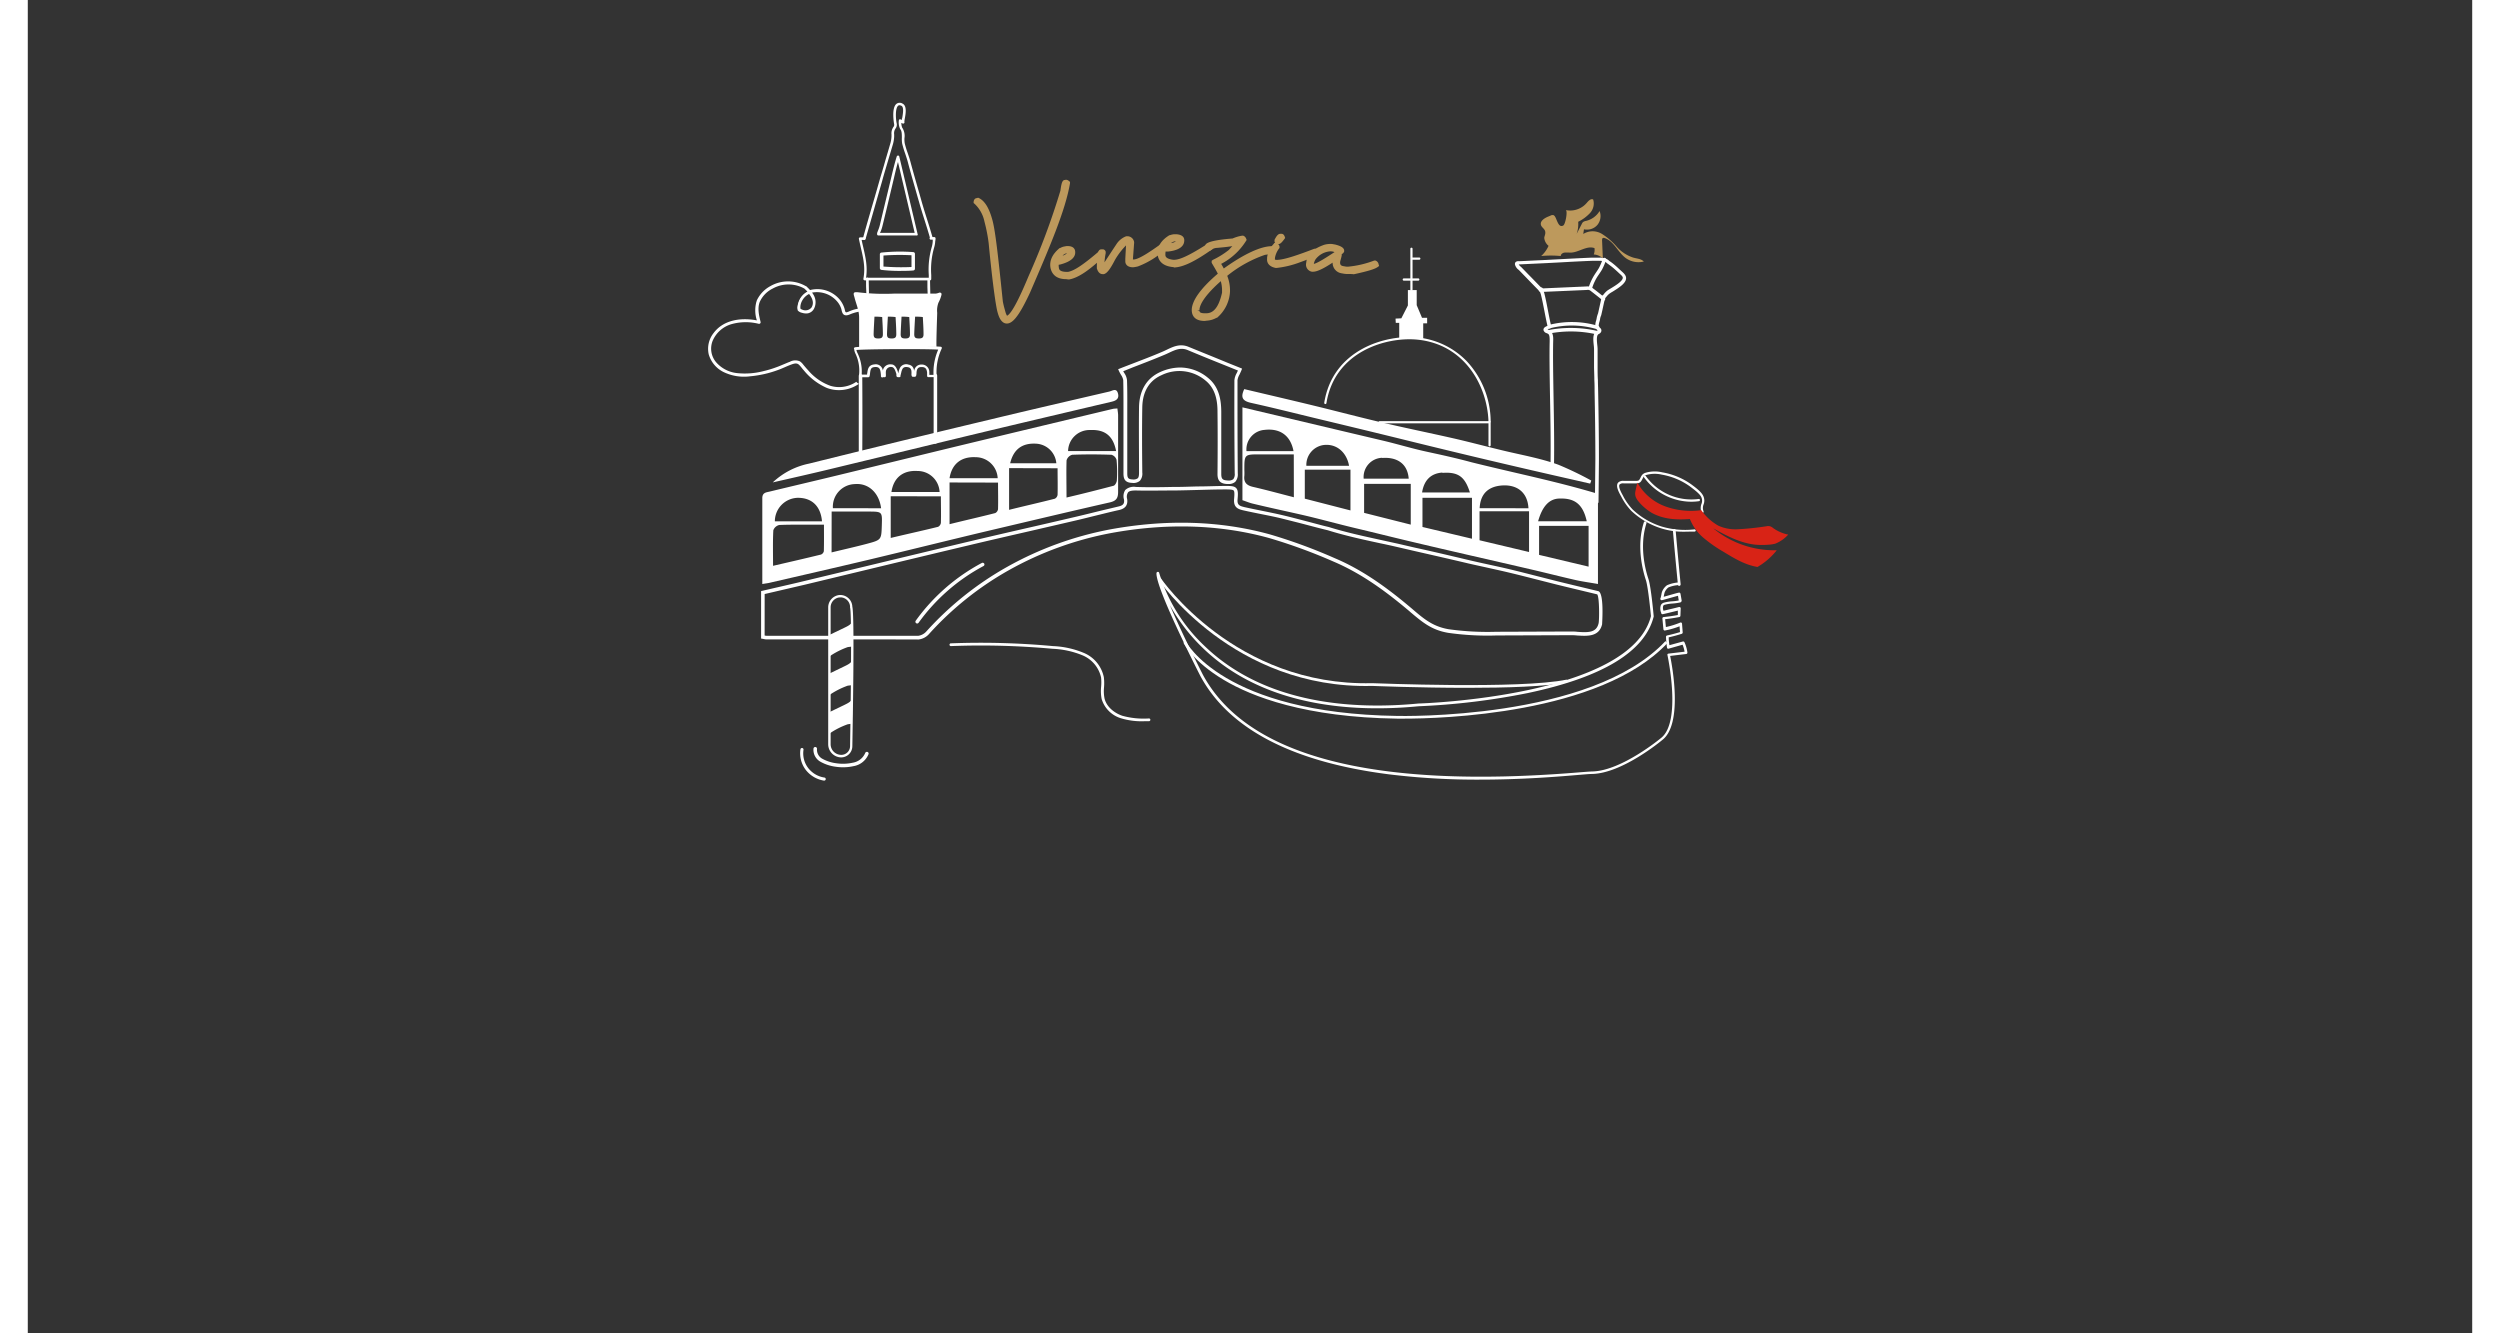 <svg id="Scene" xmlns="http://www.w3.org/2000/svg" width="1500" height="800" viewBox="0 0 623.62 340.16"><rect x="0" y="0" width="623.62" height="340.16" fill="#333333" stroke="none"/><defs><style>.cls-1{fill:#fff;}.cls-2{fill:#bd995c;}.cls-3{fill:#d82316;}.cls-4{fill:none;}</style></defs><path class="cls-1" d="M174,90.34a7.14,7.14,0,0,0,3.62,4.33,12,12,0,0,0,6.69,1.07,27.36,27.36,0,0,0,7-1.59c1.16-.43,2.27-1,3.44-1.41.83-.29,1.61-.49,2.3.22.42.42.77.93,1.17,1.38a15.59,15.59,0,0,0,5.7,4.36,8.41,8.41,0,0,0,7.6-.77,1,1,0,0,1-.22-.19,8,8,0,0,1-6.64.94,13.87,13.87,0,0,1-5.77-4c-.38-.4-.75-.83-1.11-1.26a4.46,4.46,0,0,0-1-1,2.79,2.79,0,0,0-2.49.19c-1.09.42-2.14.93-3.24,1.33a28.07,28.07,0,0,1-3.36,1,19.16,19.16,0,0,1-6.87.5,8.47,8.47,0,0,1-5.5-2.91,5.62,5.62,0,0,1-.9-5.62,7.69,7.69,0,0,1,4.89-4.43,13.71,13.71,0,0,1,7.08-.1c.1,0,.2,0,.18-.15-.41-1.68-.86-3.53-.23-5.22a7.38,7.38,0,0,1,3.45-3.59,8.51,8.51,0,0,1,8.38,0,14.43,14.43,0,0,1,1,1,4.52,4.52,0,0,0-2.25,2.2,4.24,4.24,0,0,0-.36,1.11c-.05.31-.18,1,0,1.3a2,2,0,0,0,1,.48,3,3,0,0,0,1.33.12c1.89-.31,2.2-2.59,1.48-4a5.57,5.57,0,0,0-.72-1.07c2.52-.91,5.85.45,7.38,2.66a6.48,6.48,0,0,1,.69,1.3c.15.4.18.88.37,1.27.34.67,1,.44,1.6.2a10.76,10.76,0,0,1,3.41-.82,1.37,1.37,0,0,1,0-.29,11.45,11.45,0,0,0-1.66.24,9.46,9.46,0,0,0-1.4.43c-.27.1-.52.23-.79.32s-.66.24-.94-.2a2.41,2.41,0,0,1-.16-.6,6.59,6.59,0,0,0-1.29-2.49,7.12,7.12,0,0,0-7.4-2.23c-.35-.4-.74-.77-1.12-1.13,0,0,0,0,0,0h0a8.79,8.79,0,0,0-8.79,0,7.77,7.77,0,0,0-3.37,3.48c-.72,1.71-.32,3.61.1,5.35-3.94-.81-8.54-.46-11.13,3A6.27,6.27,0,0,0,174,90.34ZM199.4,74.67c.94,1.14,1.61,2.52.75,3.91a2.19,2.19,0,0,1-2.78.62c-.28-.12-.47-.19-.52-.5a2.22,2.22,0,0,1,0-.68,3.92,3.92,0,0,1,.49-1.48A4.37,4.37,0,0,1,199.4,74.67Z"/><path class="cls-1" d="M206.93,99.53a8.59,8.59,0,0,1-3.12-.58A15.64,15.64,0,0,1,198,94.51c-.17-.19-.33-.38-.49-.58a8.57,8.57,0,0,0-.68-.79c-.53-.55-1.1-.48-2-.15-.59.21-1.19.47-1.76.72s-1.1.48-1.67.68a27.61,27.61,0,0,1-7.1,1.61,12,12,0,0,1-6.83-1.1,7.32,7.32,0,0,1-3.75-4.49h0A6.47,6.47,0,0,1,175,84.92c2.18-2.91,6.17-4.07,11-3.19a8.18,8.18,0,0,1,0-5.11A8,8,0,0,1,189.44,73a9.06,9.06,0,0,1,9.05,0l.08,0,0,0c.3.28.66.62,1,1a7.45,7.45,0,0,1,7.52,2.37,6.73,6.73,0,0,1,1.34,2.6c0,.06,0,.13.05.2a1.14,1.14,0,0,0,.08.32c.16.25.28.22.62.1a2.77,2.77,0,0,0,.43-.18l.37-.15a9.84,9.84,0,0,1,1.43-.43,10.23,10.23,0,0,1,1.7-.25l.34,0-.07.33a.74.74,0,0,0,0,.21l0,.27-.26,0a10.48,10.48,0,0,0-3.34.8c-.4.17-1.46.62-1.93-.33a3.53,3.53,0,0,1-.24-.76,3.21,3.21,0,0,0-.15-.53,5.65,5.65,0,0,0-.65-1.24,6.78,6.78,0,0,0-6.73-2.68,5.13,5.13,0,0,1,.51.82,3.64,3.64,0,0,1,.05,3.17A2.28,2.28,0,0,1,199,79.94a3.3,3.3,0,0,1-1.45-.13,2.08,2.08,0,0,1-1.1-.58,2.33,2.33,0,0,1,0-1.48,4.88,4.88,0,0,1,.39-1.19,4.77,4.77,0,0,1,2.06-2.17c-.29-.31-.58-.58-.78-.77a8.3,8.3,0,0,0-8.08,0,7,7,0,0,0-3.32,3.45c-.61,1.62-.16,3.45.23,5.07a.37.37,0,0,1-.09.35.41.41,0,0,1-.39.12,13.49,13.49,0,0,0-6.95.09A7.5,7.5,0,0,0,174.7,87a5.38,5.38,0,0,0,.86,5.36,8.21,8.21,0,0,0,5.34,2.82,18.74,18.74,0,0,0,6.78-.5,26.4,26.4,0,0,0,3.32-1c.6-.21,1.19-.47,1.77-.71s1-.42,1.47-.61l.07,0A2.88,2.88,0,0,1,197,92.2a3.78,3.78,0,0,1,.87.87l.14.17c.36.43.73.86,1.1,1.25a13.31,13.31,0,0,0,5.66,3.94,7.77,7.77,0,0,0,6.42-.91l.19-.12.14.17.17.14.35.22-.35.22A8.79,8.79,0,0,1,206.93,99.53ZM199.32,75a4.05,4.05,0,0,0-1.74,1.67,3.63,3.63,0,0,0-.46,1.38,2.41,2.41,0,0,0,0,.6c0,.16.08.19.36.3a2,2,0,0,0,2.47-.51C200.55,77.44,200.36,76.31,199.32,75Z"/><path class="cls-1" d="M370.39,198.9a184.39,184.39,0,0,1-23.2-1.36c-24.55-3.14-40.71-11.56-48-25-.47-.91-11.42-22.35-11.24-26.31a.36.36,0,0,1,.32-.34.33.33,0,0,1,.37.27,42.61,42.61,0,0,0,11.67,18.73c15.53,14.91,38.2,16.16,54.47,14.59.56,0,54.07-1.69,59.32-22.29-.07-.71-.7-7.42-1.31-9.25-.79-2.4-2.44-8.63-.5-14.69a.35.35,0,0,1,.44-.22.35.35,0,0,1,.23.44c-1.88,5.86-.28,11.92.5,14.25.67,2,1.31,9.16,1.34,9.46a.49.49,0,0,1,0,.12c-2.23,8.92-13,15.47-32.07,19.5a178,178,0,0,1-27.9,3.38c-16.41,1.59-39.3.31-55-14.81a46.24,46.24,0,0,1-8.47-11c3.28,7.68,8.4,17.71,8.48,17.86,11.28,20.72,43.37,29.08,95.38,24.86,1.88-.15,3.23-.26,4-.28,7.39-.19,17.34-8.43,17.44-8.52,5.32-4.12,1.69-20.95,1.66-21.12a.4.4,0,0,1,0-.28.35.35,0,0,1,.25-.14l4.11-.49a8.43,8.43,0,0,0-.51-1.78l-3.53,1a.35.35,0,0,1-.28,0,.37.37,0,0,1-.16-.24,23.21,23.21,0,0,1-.26-2.76.36.36,0,0,1,.28-.36c1.1-.24,2.2-.53,3.29-.86l-.11-1.48a20.72,20.72,0,0,1-3.71,1.07.3.3,0,0,1-.27-.06.35.35,0,0,1-.14-.25l-.26-2.73a.35.35,0,0,1,.31-.39c1.22-.12,2.44-.29,3.63-.52l0-1.12-2.77.67-1.05.24a.35.35,0,0,1-.42-.24l0-.1a2.7,2.7,0,0,1-.08-2,1.36,1.36,0,0,1,.87-.63,11.35,11.35,0,0,1,2.09-.32,14.12,14.12,0,0,0,1.59-.21L421,152c-.45.11-1.28.35-1.94.53-1.19.34-1.94.55-2.17.59h0a.36.36,0,0,1-.4-.3.38.38,0,0,1,.08-.27c.05-.15.15-.66.21-.94a3.64,3.64,0,0,1,.15-.65,3.77,3.77,0,0,1,1.26-1.65,8.79,8.79,0,0,1,2.74-.7c-.24-2.42-.75-7.73-1.23-13.27a.35.35,0,0,1,.32-.38.34.34,0,0,1,.38.32c.51,5.92,1.06,11.57,1.27,13.72v.11h0v0h0a.37.37,0,0,1-.32.36.31.31,0,0,1-.34-.19,8.08,8.08,0,0,0-2.44.58,3,3,0,0,0-1,1.34c0,.06-.07.27-.12.52l-.1.53,1.53-.43c2.42-.69,2.43-.69,2.6-.58a.4.4,0,0,1,.16.24l.28,1.63a.49.49,0,0,1-.42.6,14.14,14.14,0,0,1-1.83.26,10.27,10.27,0,0,0-2,.3.66.66,0,0,0-.44.29,1.93,1.93,0,0,0,.08,1.26l.73-.18c1.07-.25,2.15-.5,3.22-.78a.36.36,0,0,1,.3.07.33.33,0,0,1,.13.29l-.07,1.87a.35.35,0,0,1-.28.33c-1.19.23-2.41.42-3.62.55l.19,2a20.44,20.44,0,0,0,3.64-1.13.31.31,0,0,1,.31,0,.35.35,0,0,1,.17.27l.17,2.23a.36.36,0,0,1-.24.36c-1.1.35-2.22.65-3.33.9,0,.67.09,1.34.18,2l3.43-.94a.35.35,0,0,1,.41.19,9.18,9.18,0,0,1,.75,2.61.38.38,0,0,1-.07.26.32.32,0,0,1-.24.13l-4.09.49c.54,2.62,3.28,17.37-2,21.44-.4.34-10.22,8.47-17.85,8.67-.73,0-2.08.13-3.94.28C390.16,198.16,381.07,198.9,370.39,198.9Z"/><path class="cls-1" d="M351.13,183.34c-1.1,0-1.73,0-1.79,0-23.43-.34-37-5.57-44.23-9.89-7.91-4.72-10.2-9.3-10.29-9.5l.63-.3c.09.18,9.48,18.34,53.91,19,.49,0,49.46,1.2,68.43-19.08l.52.48C401.2,182.29,360.2,183.34,351.13,183.34Z"/><path class="cls-1" d="M367.27,175.48c-12.39,0-24.07-.48-24.28-.49-35.45.92-54.42-26.93-54.61-27.21l.59-.39c.18.28,19,27.78,54,26.9.4,0,37.8,1.57,49.66-.91l.14.69C387.5,175.17,377.16,175.48,367.27,175.48Z"/><path class="cls-1" d="M212.09,88.66s0-7,0-7.57c0-1.93-.71-3.36-1.17-5.17-.14-.57-.59-1.43.45-1.37l.3,0a55.66,55.66,0,0,0,9.49.35h10.5a3.53,3.53,0,0,0,.92-.26c.52,0,.59.28.5.66a8.42,8.42,0,0,1-.75,1.92,5.67,5.67,0,0,0-.32,2.59c0,.36-.32,8.69-.15,8.69M216,80.79c-.08,1.66-.18,3.07-.21,4.47,0,.84.27,1.08,1.14,1.09s1.24-.23,1.22-1.12c0-1.35-.1-2.85-.17-4.34A13.65,13.65,0,0,0,216,80.79Zm3.42,0c-.09,1.66-.18,3.07-.22,4.47,0,.84.28,1.08,1.15,1.09s1.24-.23,1.22-1.12c0-1.35-.1-2.85-.18-4.34A13.43,13.43,0,0,0,219.43,80.79Zm3.49,0c-.09,1.66-.18,3.07-.22,4.47,0,.84.28,1.08,1.15,1.09s1.24-.23,1.22-1.12c0-1.35-.1-2.85-.18-4.34A13.43,13.43,0,0,0,222.92,80.79Zm3.46,0c-.09,1.66-.18,3.07-.22,4.47,0,.84.28,1.08,1.15,1.09s1.24-.23,1.22-1.12c0-1.35-.1-2.85-.18-4.34A13.43,13.43,0,0,0,226.38,80.79Z"/><path class="cls-1" d="M218,96.3a.36.36,0,0,1-.2-.06.35.35,0,0,1-.15-.24l0-.3c-.12-1.39-.25-2.17-1.58-2.06-1,.08-1.07.61-1.2,1.62,0,.24-.06.48-.11.72a.34.34,0,0,1-.33.26H212.4a.32.32,0,0,1-.33-.32c0-.15,0-.22,0-.29a10,10,0,0,0-.94-5.46,3.75,3.75,0,0,1-.27-.82c0-.11,0-.22-.08-.33a.33.33,0,0,1,.23-.41c1-.32,19-.44,21.9-.15a.35.35,0,0,1,.25.16.39.39,0,0,1,0,.3,14,14,0,0,0-1.29,6.92.33.33,0,0,1-.09.27.33.33,0,0,1-.25.11h-1.77a.33.33,0,0,1-.33-.31l0-.39c0-.21,0-.36,0-.52-.13-1-.51-1.36-1.4-1.36-.72,0-1.21.25-1.3,1.41v.11a2.87,2.87,0,0,1-.1.71.4.4,0,0,1-.42.26.75.75,0,0,1-.15,0h-.25a.32.32,0,0,1-.24-.11s-.14-.14-.13-.6a3.89,3.89,0,0,0,0-.6,1.4,1.4,0,0,0-.26-.82,1,1,0,0,0-.59-.31c-1-.23-1.32.24-1.41.39a3.06,3.06,0,0,0-.33.9l-.13.52c0,.09-.05.19-.08.28a.26.26,0,0,1,0,.08h0a.31.31,0,0,1,0,.19.33.33,0,0,1-.23.17,1.29,1.29,0,0,1-.44,0,.4.4,0,0,1-.37-.31c0-.11,0-.23,0-.35s0-.23-.08-.35c-.15-.57-.49-1.53-1.09-1.57a1.27,1.27,0,0,0-1.52,1.22,3.26,3.26,0,0,0,0,.55,4.63,4.63,0,0,1,0,.54.31.31,0,0,1-.21.27.82.82,0,0,1-.3,0l-.11,0Zm-5.21-.73h1.33c0-.13,0-.27.05-.4.12-.92.27-2.07,1.81-2.2a1.81,1.81,0,0,1,2.16,1.58,1.91,1.91,0,0,1,2.2-1.58c.77,0,1.35.77,1.69,2.07,0,.06,0,.12.05.19l.09-.41a4.17,4.17,0,0,1,.41-1.09,1.81,1.81,0,0,1,2.14-.7,1.6,1.6,0,0,1,1,.54,2.09,2.09,0,0,1,.41,1.11.49.49,0,0,0,0,.12A1.81,1.81,0,0,1,228,93h0a1.91,1.91,0,0,1,2,2,4.8,4.8,0,0,1,0,.58v.06h1.07a14.48,14.48,0,0,1,1.2-6.45c-3.55-.21-18.37-.14-20.87.1a2.76,2.76,0,0,0,.21.65A10.64,10.64,0,0,1,212.74,95.57Z"/><path class="cls-1" d="M213.41,61.19h-.09a.34.34,0,0,1-.24-.42c1-3.72,2.3-8.08,3.43-12L217.3,46c.48-1.66,1-3.31,1.46-5,.45-1.51.89-3,1.33-4.53a7.71,7.71,0,0,0,.26-1.68v-.5a2.8,2.8,0,0,1,.57-2,.93.93,0,0,0,.09-.67s-.75-4.05.61-5.13a1.36,1.36,0,0,1,1.54-.06c1.17.56.82,2.54.58,3.85a6.44,6.44,0,0,0-.11.75.37.37,0,0,1,0,.31.34.34,0,0,1-.45.16h0l-.32-.15a3.45,3.45,0,0,0,.2,1.18,3.78,3.78,0,0,1,.6,2.68,6,6,0,0,0,.06,1.32,23.48,23.48,0,0,0,.76,2.51c.22.66.46,1.34.64,2,.64,2.39,1.33,4.81,2,7.15.3,1,.6,2.08.89,3.12.39,1.38.89,3,1.38,4.53s1,3.22,1.42,4.68a.33.33,0,0,1-.23.41.32.32,0,0,1-.41-.23c-.41-1.45-.92-3.08-1.42-4.66s-1-3.16-1.38-4.55c-.3-1-.6-2.08-.89-3.11-.68-2.35-1.37-4.77-2-7.17-.18-.66-.41-1.33-.63-2a25.79,25.79,0,0,1-.78-2.58,7.64,7.64,0,0,1-.08-1.48c0-.87,0-1.77-.41-2.2a3.87,3.87,0,0,1-.33-2.37.34.34,0,0,1,.42-.12l.32.15c0-.14,0-.31.09-.5.17-1,.5-2.79-.21-3.12-.54-.26-.76-.08-.83,0-.77.62-.61,3.4-.37,4.46a1.59,1.59,0,0,1-.24,1.27,2.09,2.09,0,0,0-.4,1.58c0,.18,0,.35,0,.53a8.59,8.59,0,0,1-.28,1.84c-.44,1.51-.89,3-1.34,4.53s-1,3.31-1.45,5l-.79,2.75c-1.14,4-2.38,8.33-3.43,12A.34.34,0,0,1,213.41,61.19Zm10.07-30.35Zm0,0h0Z"/><path class="cls-1" d="M213.51,71.51a.33.33,0,0,1-.33-.39c.52-2.86,0-5.14-.67-8-.15-.68-.32-1.4-.48-2.17a.35.35,0,0,1,.07-.28.34.34,0,0,1,.26-.12h1a.33.33,0,0,1,.33.34.33.33,0,0,1-.33.33h-.63c.13.62.26,1.2.39,1.75.65,2.83,1.16,5.09.74,7.88h16v-.68a20.7,20.7,0,0,1,.77-7.18,7,7,0,0,0,.24-1.43c0-.13,0-.27,0-.41h-.18l-.31,0a.34.34,0,0,1-.32-.36.37.37,0,0,1,.36-.31h.29l.57,0a.34.34,0,0,1,.24.13.33.33,0,0,1,.07.26c0,.25-.06.49-.09.74a6.47,6.47,0,0,1-.28,1.57,20.3,20.3,0,0,0-.73,7v.44c0,.19,0,.39,0,.58a.36.36,0,0,1-.34.34h-16.5a.34.34,0,0,0-.14,0Z"/><path class="cls-1" d="M226.69,60.08H217a.33.33,0,0,1-.32-.26,1.74,1.74,0,0,1,0-.22.33.33,0,0,1,0-.17l.22-.58a9.64,9.64,0,0,0,.43-1.24Q218.67,52,220,46.48l.32-1.35c.4-1.69.82-3.45,1.37-5.21a.36.36,0,0,1,.34-.24.33.33,0,0,1,.31.26L227,59.67A.32.32,0,0,1,227,60,.33.33,0,0,1,226.69,60.08Zm-9.29-.67h8.86L222,41.32c-.38,1.34-.7,2.67-1,4l-.32,1.35c-.88,3.71-1.76,7.42-2.67,11.12a9.9,9.9,0,0,1-.45,1.33Z"/><path class="cls-1" d="M223,69.11a38.92,38.92,0,0,1-5.27-.26.46.46,0,0,1-.35-.44V64.87a.46.46,0,0,1,.29-.42,44.63,44.63,0,0,1,8.27-.13.45.45,0,0,1,.39.45v3.79a.44.44,0,0,1-.4.44C225.32,69.07,224.22,69.11,223,69.11Zm2.88-.55h0ZM218.3,68a57.56,57.56,0,0,0,7.15.12v-3a57.72,57.72,0,0,0-7.15.07Z"/><path class="cls-1" d="M214.26,75.06a.32.32,0,0,1-.33-.32L213.86,73V71.24a.34.34,0,1,1,.67,0l.07,3.47a.34.34,0,0,1-.32.35Z"/><path class="cls-1" d="M229.91,75.26a.34.34,0,0,1-.34-.32l-.06-1.71V71.44a.34.34,0,1,1,.67,0l.07,3.47a.35.35,0,0,1-.33.35Z"/><path class="cls-1" d="M231.55,113.18a.45.45,0,0,1-.45-.45V95.83a.45.45,0,0,1,.9,0v16.9A.45.45,0,0,1,231.55,113.18Z"/><path class="cls-1" d="M212.4,116.46h0A.45.45,0,0,1,212,116c0-6.63,0-13.77,0-20.09a.43.43,0,0,1,.44-.45h0a.45.45,0,0,1,.45.44c.05,6.33.05,13.47,0,20.11A.45.45,0,0,1,212.4,116.46Z"/><path class="cls-1" d="M206.65,163.13H188.46a3.36,3.36,0,0,1-.65-.09l-.35-.07-.38-.06V150.8l3.54-.82c2.48-.57,5-1.14,7.46-1.74L214,144.42q13.18-3.18,26.37-6.32,8-1.89,16-3.71,5.5-1.26,11-2.55c1.55-.36,3.09-.74,4.63-1.12,2.05-.51,4.17-1,6.28-1.51,1.17-.26,1.54-.74,1.38-1.79A2.88,2.88,0,0,1,280,125a3.23,3.23,0,0,1,2.7-.77c3.1.11,6.28.07,9.34,0h.64c1.9,0,3.81-.08,5.71-.13,2.32,0,4.64-.11,7-.13,1.51,0,2.38,0,2.9.56s.47,1.5.35,2.87c-.14,1.53.61,1.69,1.85,2,1.45.32,2.84.6,4.22.88,1.88.38,3.83.78,5.73,1.23s3.94,1,5.91,1.51,3.68,1,5.54,1.43c4.33,1.35,8.85,2.33,13.24,3.29l4.55,1,4.31,1c4.61,1,9.22,2.1,13.82,3.19,1.64.39,3.29.75,4.94,1.11,1.8.39,3.6.78,5.39,1.21,2.36.57,4.71,1.17,7.06,1.77l5,1.27c2.43.6,4.86,1.18,7.31,1.77l3.13.75c1.57.38,1,8.13,1,8.46-.77,3.27-3.86,3-6.34,2.86a14.16,14.16,0,0,0-1.68-.08l-18.9.07a70.79,70.79,0,0,1-12.35-.67c-4.21-.72-6.49-2.64-9.65-5.3l-.09-.09c-5.33-4.5-11.82-9.53-19.54-12.8a137,137,0,0,0-16.41-6c-12.54-3.46-26.14-3.88-40.41-1.25a85.62,85.62,0,0,0-25.93,9.43,80.52,80.52,0,0,0-20.39,16.28,4.22,4.22,0,0,1-2.71,1.43C220.4,163.12,213.5,163.13,206.65,163.13Zm-18.67-1h0a2.23,2.23,0,0,0,.47.07h5.35c11,0,22.28,0,33.42,0a3.41,3.41,0,0,0,2.05-1.14,81.52,81.52,0,0,1,20.62-16.46,86.71,86.71,0,0,1,26.19-9.53c14.42-2.65,28.14-2.23,40.82,1.27a135.29,135.29,0,0,1,16.52,6.06c7.83,3.3,14.38,8.39,19.77,12.94l.09.08c3,2.57,5.25,4.43,9.22,5.11a71.46,71.46,0,0,0,12.13.65l19-.07h0c.53,0,1.11,0,1.7.08,2.91.22,4.86.18,5.41-2.17.2-.86.23-6.68-.35-7.39l-3.08-.74c-2.45-.59-4.89-1.17-7.32-1.77l-5-1.27c-2.35-.6-4.69-1.2-7.05-1.76-1.78-.43-3.58-.82-5.37-1.22s-3.31-.72-4.95-1.1c-4.6-1.09-9.21-2.14-13.82-3.19l-4.31-1c-1.51-.35-3-.68-4.55-1-4.4-.95-8.94-1.94-13.28-3.3-1.83-.44-3.68-.93-5.53-1.42s-3.92-1-5.89-1.5-3.82-.85-5.7-1.23c-1.39-.28-2.78-.56-4.17-.87s-2.82-.63-2.62-2.94c.11-1.22.12-1.92-.11-2.18s-1.07-.28-2.24-.28c-2.31,0-4.63.08-6.95.14-1.91.05-3.81.1-5.72.13h-.64c-3.07,0-6.25.08-9.38,0-1,0-1.69.11-2,.47a2.06,2.06,0,0,0-.24,1.71c.23,1.53-.45,2.45-2.08,2.81-2.09.46-4.21,1-6.26,1.5-1.54.38-3.08.77-4.63,1.13-3.67.86-7.34,1.7-11,2.55-5.32,1.22-10.63,2.44-15.94,3.7q-13.19,3.14-26.37,6.32l-15.89,3.83-7.47,1.74-2.84.66Z"/><path class="cls-1" d="M390.5,118.57c-4.34-1.58-9.09-2.44-13.58-3.5s-9.31-2.37-13.83-3.38c-5.86-1.32-11.75-2.53-17.6-3.9s-11.69-2.92-17.54-4.34-11.82-2.81-17.6-4.18c-1.12,2.33-.2,3.08,1.77,3.52,5.39,1.19,10.75,2.54,16.12,3.84,7.9,1.9,15.81,3.8,23.7,5.75q21.24,5.25,42.55,10.06l4.11.94.28-.78A84.74,84.74,0,0,0,390.5,118.57Z"/><path class="cls-1" d="M359.47,115.8l-2.48-.54c-3.77-.81-7.41-1.93-11.16-2.82l-11-2.6-22.06-5.23-2.89-.69v23.69c1.05.35,1.88.71,2.74.9,4.11,1,8.23,1.87,12.35,2.81,4.64,1.06,9.18,2.34,13.82,3.44s9,2.2,13.55,3.28c10.48,2.5,21,4.86,31.48,7.3,3.7.86,7.39,1.81,11.1,2.65,1.83.41,3.7.65,5.66,1v-23c-7.09-2.13-14.3-3.82-21.51-5.49-3.6-.84-7.19-1.68-10.77-2.57C365.43,117.15,362.44,116.45,359.47,115.8Zm-43.94-6.13c4-.46,6.65,1.49,7.38,5.42h-12A5,5,0,0,1,315.53,109.67ZM323,126.86c-3.63-.93-7-1.86-10.4-2.64-1.62-.37-2.44-1.13-2.23-2.85a14,14,0,0,0,0-1.45c0-4,0-4,4-4,2.81,0,5.63,0,8.61,0Zm7.71-13.34c3.45-.34,5.82,2.15,6.37,5.31H326.19A5.11,5.11,0,0,1,330.7,113.52Zm6.73,16.7-11.65-3v-7.4h11.65Zm38.91-6.38c3.86-.17,6.3,2,6.5,5.82H370.4C370.59,125.51,373.13,124,376.34,123.84Zm-30.8-7c3.22-.26,6.41,1,6.75,5.27H340.81A4.9,4.9,0,0,1,345.54,116.79Zm7.27,17-11.9-3v-7.4h11.9Zm8.09-13.2c4-.28,5.73.94,7,5h-12.2C356.22,122.45,358,120.76,360.9,120.56Zm7.53,16.8-12.63-3V127h12.63ZM383,140.83l-12.63-3v-7.4H383Zm7.72-13.64c3.66-.13,6,1.18,7,5.8H385.31C386.41,129.08,388.19,127.28,390.67,127.19Zm7.47,17.37-12.63-3v-7.4h12.63Z"/><path class="cls-1" d="M187.39,149c0-7.47,0-14.69,0-21.9,0-1.46,1-1.47,1.89-1.69,6-1.45,12-2.85,18-4.31,11.19-2.71,22.37-5.46,33.56-8.16q18-4.33,36-8.63c.32-.07.66-.06,1.14-.11.07.64.17,1.17.18,1.7,0,6.53,0,13.06,0,19.59,0,1.59-.46,2.3-2.11,2.68-10.73,2.44-21.44,5-32.15,7.52-9.85,2.35-19.68,4.8-29.53,7.15-8.42,2-16.86,3.93-25.3,5.88C188.62,148.81,188.14,148.86,187.39,149Zm32.76-22.4v10.64c4.18-1,8.14-1.86,12.09-2.84a1.36,1.36,0,0,0,.71-1c.07-2.21,0-4.41,0-6.77Zm44.85.33c4.3-1,8.18-2,12-3,.39-.1.82-.9.84-1.4a33.3,33.3,0,0,0-.07-5.19,1.93,1.93,0,0,0-1.31-1.32c-3.32-.11-6.65-.13-10,0a2.07,2.07,0,0,0-1.45,1.43C264.92,120.4,265,123.37,265,126.91Zm-59.94,14c3.23-.78,6.12-1.43,9-2.19,3.71-1,3.7-1,3.82-4.75.11-3.46.11-3.47-3.39-3.48-3.08,0-6.17,0-9.41,0Zm-1.94-7.07c-4.19,0-7.78-.06-11.37.07a2.1,2.1,0,0,0-1.55,1.35c-.15,2.87-.07,5.76-.07,9.07,4.35-1,8.3-1.91,12.23-2.87a1.21,1.21,0,0,0,.73-.87C203.15,138.37,203.12,136.19,203.12,133.8Zm14.58-4.2c-.53-4-3.27-6.46-6.69-6.16a5.77,5.77,0,0,0-5.61,6.16ZM202.62,133c-.34-3.91-2.62-6-6.15-6a6,6,0,0,0-5.88,6Zm62.78-17.92h12.25c-.73-3.89-2.86-5.55-6.62-5.37A5.47,5.47,0,0,0,265.4,115.05Zm-45.06,10.44h12.28a5.62,5.62,0,0,0-5.65-5.36C223.32,119.94,220.9,121.82,220.34,125.49ZM235.16,122h12.28a5.63,5.63,0,0,0-5.64-5.36C238.15,116.46,235.73,118.34,235.16,122Zm15.46-3.81H262.4a5.45,5.45,0,0,0-5.2-5C253.72,113,251.47,114.6,250.62,118.2Zm-15.46,4.9v10.64c4-1,7.86-1.86,11.67-2.84a1.36,1.36,0,0,0,.7-1c.06-2.2,0-4.41,0-6.77Zm15.19-3.66v10.64c4-1,7.87-1.86,11.67-2.84a1.33,1.33,0,0,0,.7-1c.06-2.21,0-4.41,0-6.77Z"/><path class="cls-1" d="M306.28,123.48H306c-1.76-.07-2.5-.84-2.48-2.58.05-5.71.06-10.88,0-15.81,0-2.62-.39-5.9-3.14-8.07a10.35,10.35,0,0,0-11.11-1.32c-4,1.75-4.89,5.42-4.94,8.18-.09,5.44-.06,11,0,16.32v.32a2.81,2.81,0,0,1-.61,2.14,2.53,2.53,0,0,1-1.93.54c-1.9-.06-2.27-1-2.26-2.51,0-3.53,0-7,0-10.58v-5.85c0-2.39,0-4.86-.06-7.29a3.47,3.47,0,0,0-.57-1.34c-.17-.3-.36-.62-.53-1l-.2-.44.44-.17c.95-.38,1.93-.75,2.94-1.14,2.58-1,5.26-2,7.93-3.15.38-.16.75-.34,1.12-.52,1.66-.79,3.37-1.6,5.5-.74,3.31,1.36,6.64,2.69,9.79,4l3.9,1.57-.16.42c-.17.42-.35.79-.51,1.13a3.75,3.75,0,0,0-.5,1.44c0,7.62,0,15.6.07,23.72a2.89,2.89,0,0,1-.63,2.16A2.49,2.49,0,0,1,306.28,123.48ZM294,93.76a11.21,11.21,0,0,1,7,2.56c3.05,2.4,3.46,5.94,3.48,8.76,0,4.94,0,10.11,0,15.83,0,1.26.34,1.62,1.63,1.67a2,2,0,0,0,1.43-.32,2.1,2.1,0,0,0,.37-1.51c-.09-8.12-.11-16.11-.08-23.73a4.55,4.55,0,0,1,.59-1.83c.1-.21.21-.43.31-.66l-3.07-1.24c-3.15-1.26-6.48-2.6-9.8-4-1.75-.71-3.21,0-4.76.73-.39.18-.77.36-1.16.52-2.69,1.13-5.37,2.16-8,3.17l-2.47,1c.09.17.19.33.28.48a3.93,3.93,0,0,1,.68,1.76c.09,2.44.08,4.93.07,7.33v5.84c0,3.53,0,7.06,0,10.59,0,1.19.18,1.56,1.39,1.61a1.84,1.84,0,0,0,1.28-.3c.24-.23.34-.68.33-1.48v-.33c0-5.35-.07-10.89,0-16.33.08-4.35,2-7.45,5.48-9A12.55,12.55,0,0,1,294,93.76Z"/><path class="cls-1" d="M190.06,123.07a19,19,0,0,1,9.25-4.79q23-5.72,46.09-11.22c10.16-2.45,20.36-4.8,30.54-7.17.76-.17,1.78-1,2.18.46.36,1.32-.39,1.85-1.58,2.13q-16,3.76-32,7.57c-13.48,3.24-27,6.53-40.43,9.77C199.46,120.94,194.76,122,190.06,123.07Z"/><path class="cls-1" d="M284.77,184a18.09,18.09,0,0,1-5.8-.73,7.38,7.38,0,0,1-5-4.91,10.58,10.58,0,0,1-.15-3.07,12.32,12.32,0,0,0,0-2.43,8,8,0,0,0-4.71-5.66,22.41,22.41,0,0,0-7.66-1.68,200.74,200.74,0,0,0-25.95-.69h0a.35.35,0,0,1-.35-.34.34.34,0,0,1,.33-.36,200.51,200.51,0,0,1,26.05.7,22.8,22.8,0,0,1,7.89,1.74,8.58,8.58,0,0,1,5.1,6.19,12.3,12.3,0,0,1,.05,2.57,9.76,9.76,0,0,0,.13,2.87c.56,2.3,2.72,3.79,4.55,4.41a20.4,20.4,0,0,0,6.79.68h0a.35.35,0,0,1,0,.7Z"/><path class="cls-1" d="M226.9,159.07a.5.5,0,0,1-.26-.08.46.46,0,0,1-.11-.63,49.21,49.21,0,0,1,16.87-14.74.46.46,0,0,1,.61.19.45.45,0,0,1-.19.6,48.42,48.42,0,0,0-16.56,14.47A.44.44,0,0,1,226.9,159.07Z"/><path class="cls-1" d="M400.26,128.5h0a.46.46,0,0,1-.45-.46c0-1,.11-10.27.11-10.89,0-6-.1-12.11-.2-17.33,0-.93,0-1.87-.06-2.8,0-1.11-.06-2.22-.08-3.32,0-1.56,0-3.12,0-4.68a9.13,9.13,0,0,0-.07-.92c-.14-1.3-.32-2.92.64-3.6l.22-.14a.47.47,0,0,0,.14-.08l0,0a1,1,0,0,1-.38-.48.24.24,0,0,0-.05-.1,1.29,1.29,0,0,1-.18-.49,4,4,0,0,1,.22-1.43,6.45,6.45,0,0,0,.14-.64,4.23,4.23,0,0,1,.24-.88c0-.11.07-.21.11-.32.11-.48.31-1.4.52-2.37.15-.66.3-1.34.43-1.93a.48.48,0,0,1,.29-.33c.08-.08.15-.18.23-.27a5.75,5.75,0,0,1,.88-.9c.21-.15.54-.35.92-.58,1.08-.66,3.34-2,3-2.88a1.27,1.27,0,0,0-.13-.22,3.11,3.11,0,0,0-.48-.48l-.62-.58c-.63-.58-1.28-1.18-2-1.69-.23-.17-.47-.35-.72-.52a2.64,2.64,0,0,0-.58-.43,3.81,3.81,0,0,0-.51-.12,2.25,2.25,0,0,0-.72-.1.2.2,0,0,1-.12,0c-.5,0-1,0-1.55,0l-.4,0c-2.63.1-5.26.24-7.89.39l-3.81.2-3.43.16-3.33.16h-.23a2.22,2.22,0,0,0,.55.61c.12.11.23.21.33.32l1.62,1.67c1,1,2,2.05,3,3.07l.23.19a.45.45,0,0,1,.42.31c.15.48.3,1,.35,1.07.34,1.28.65,2.89.95,4.45s.56,2.9.86,4.11a.45.45,0,0,1-.32.54,3.16,3.16,0,0,0-.64.23l.14.06.21.08c1.16.51,1.13,2,1.1,2.81-.09,3.74,0,8.82.09,14.19.11,6.09.22,12.38.11,18.09a.45.45,0,1,1-.89,0c.1-5.69,0-12-.12-18-.09-5.39-.18-10.47-.09-14.18,0-1,0-1.77-.56-2l-.16-.06a1.14,1.14,0,0,1-.84-.75c-.13-.61.5-.94,1-1.12-.27-1.14-.52-2.46-.77-3.74-.3-1.54-.61-3.14-.92-4.33,0,0-.14-.39-.27-.79a.5.5,0,0,1-.22-.13l-.3-.31q-1.51-1.53-3-3.08l-1.62-1.67a3.63,3.63,0,0,0-.28-.27,2.37,2.37,0,0,1-.9-1.3.73.73,0,0,1,.14-.64,1,1,0,0,1,.81-.24h.18l3.34-.16,3.42-.16,3.81-.2c2.64-.14,5.27-.28,7.9-.39l.4,0c.5,0,1,0,1.51,0l.12,0a3,3,0,0,1,1,.12,3.07,3.07,0,0,1,.61.16,2.89,2.89,0,0,1,.83.57,8.55,8.55,0,0,1,.71.5c.71.54,1.38,1.16,2,1.75l.62.57a3.93,3.93,0,0,1,.59.62,2.22,2.22,0,0,1,.23.39c.68,1.58-1.73,3-3.32,4a8.21,8.21,0,0,0-.85.54,4.35,4.35,0,0,0-.73.75c-.12.14-.24.29-.37.42v0c-.12.53-.25,1.13-.38,1.7-.21,1-.41,1.9-.54,2.42,0,.14-.08.26-.12.38a3.39,3.39,0,0,0-.2.7c0,.2-.09.46-.16.74a4.49,4.49,0,0,0-.2,1.07.26.26,0,0,0,.05.15,1.39,1.39,0,0,1,.15.32s0,0,.07,0a.82.82,0,0,1,.29,1.16,1.14,1.14,0,0,1-.51.44l-.14.08c-.53.38-.37,1.82-.27,2.77a9,9,0,0,1,.08,1c0,1.55,0,3.1,0,4.65,0,1.11,0,2.21.08,3.32,0,.93.05,1.87.06,2.8.1,5.23.2,11.31.2,17.35,0,.63-.09,9.92-.11,10.91A.44.44,0,0,1,400.26,128.5Z"/><path class="cls-1" d="M400.51,84l-.13,0a22.49,22.49,0,0,0-12.07-.24.45.45,0,0,1-.55-.32.46.46,0,0,1,.33-.55,23.46,23.46,0,0,1,12.55.25.45.45,0,0,1,.3.56A.46.46,0,0,1,400.51,84Z"/><path class="cls-1" d="M402,76.68a.43.43,0,0,1-.29-.1c-.94-.77-1.89-1.52-2.85-2.26a1.91,1.91,0,0,0-.55-.34,2,2,0,0,0-.61,0l-11.74.51a.46.46,0,0,1-.47-.43.45.45,0,0,1,.43-.46l11.74-.52a3,3,0,0,1,.91.07,2.82,2.82,0,0,1,.84.49c1,.74,1.93,1.5,2.87,2.27a.46.46,0,0,1,.06.64A.43.43,0,0,1,402,76.68Z"/><path class="cls-1" d="M398.68,73.77l-.14,0a.46.46,0,0,1-.29-.57,13.74,13.74,0,0,1,1.5-3.17c.13-.21.27-.41.41-.62.24-.36.49-.72.7-1.1a15,15,0,0,0,.93-2.23.44.44,0,0,1,.57-.28.45.45,0,0,1,.27.58,15,15,0,0,1-1,2.37c-.23.4-.49.79-.75,1.17l-.4.59a12.39,12.39,0,0,0-1.39,3A.45.45,0,0,1,398.68,73.77Z"/><path class="cls-1" d="M400.32,85.3h-.11a29.38,29.38,0,0,0-12.11-.2.46.46,0,0,1-.52-.37.45.45,0,0,1,.37-.52,30.29,30.29,0,0,1,12.48.22.45.45,0,0,1-.11.88Z"/><path class="cls-1" d="M207.55,193.23a3.36,3.36,0,0,1-3.35-3.35V155a3.18,3.18,0,0,1,2.76-3.19,3.09,3.09,0,0,1,3.4,3c.21.83.53,5.5,0,35.56A2.87,2.87,0,0,1,207.55,193.23Zm-.27-40.81-.26,0a2.55,2.55,0,0,0-2.2,2.57v34.87a2.72,2.72,0,0,0,2.73,2.72,2.24,2.24,0,0,0,2.23-2.19c.34-21,.34-34.52,0-35.37-.06-.06,0-.07,0-.16a2.48,2.48,0,0,0-2.46-2.46Zm3.08,2.46h0Z"/><path class="cls-1" d="M204.36,162.06l3.93-1.89c.77-.37,1.87-.86,2.06-1.7-.1,1.92,0,3.72-.1,5.64,0,.17.09.62,0,.77s-.91.15-1.13.23a20.41,20.41,0,0,0-4.71,2.43c.16-1.89,0-3.69.15-5.58"/><path class="cls-1" d="M204.36,171.91l3.93-1.9c.77-.37,1.87-.86,2.06-1.7-.1,1.92,0,3.72-.1,5.64,0,.17.09.62,0,.77s-.91.16-1.13.23a20.41,20.41,0,0,0-4.71,2.43c.16-1.89,0-3.69.15-5.58"/><path class="cls-1" d="M204.36,181.75l3.93-1.89c.77-.38,1.87-.87,2.06-1.71-.1,1.93,0,3.72-.1,5.64,0,.17.09.62,0,.77s-.91.16-1.13.24a19.66,19.66,0,0,0-4.71,2.43c.16-1.9,0-3.7.15-5.59"/><path class="cls-1" d="M208,195.75a12.44,12.44,0,0,1-1.88-.14,10.7,10.7,0,0,1-3.85-1.25,3.49,3.49,0,0,1-1.82-3.42.45.45,0,0,1,.53-.36.45.45,0,0,1,.36.52,2.62,2.62,0,0,0,1.39,2.49,9.93,9.93,0,0,0,3.51,1.13,11.55,11.55,0,0,0,4.23-.14,4.16,4.16,0,0,0,3.17-2.47.46.46,0,0,1,.57-.28.44.44,0,0,1,.28.57,5,5,0,0,1-3.83,3.06A12.37,12.37,0,0,1,208,195.75Z"/><path class="cls-1" d="M203.18,199.15h-.06a7.31,7.31,0,0,1-4.68-2.78,7,7,0,0,1-1.32-5.21.39.39,0,1,1,.78.12,6.13,6.13,0,0,0,1.17,4.62,6.44,6.44,0,0,0,4.17,2.47.39.39,0,0,1,.33.45A.4.4,0,0,1,203.18,199.15Z"/><path class="cls-1" d="M422.56,135.65a18.59,18.59,0,0,1-5.83-.85,19.64,19.64,0,0,1-7.65-4.48,15.5,15.5,0,0,1-2.58-3.67l-.07-.12c-.5-.91-1.44-2.6-.69-3.42a1.78,1.78,0,0,1,1.4-.43h3.14c.74,0,.81-.14,1.14-.78l.14-.29A2.41,2.41,0,0,1,412,121a2,2,0,0,1,.76-.4,8.34,8.34,0,0,1,4.22-.1,17.94,17.94,0,0,1,7.4,3.06l.2.15c1,.75,2.54,1.88,2.94,3a2.67,2.67,0,0,1,0,2,2.52,2.52,0,0,0,0,1.77.28.28,0,0,1-.17.36.29.29,0,0,1-.36-.17,3,3,0,0,1,0-2.12,2.16,2.16,0,0,0,0-1.61c-.34-.92-1.85-2-2.75-2.7l-.2-.15a17.36,17.36,0,0,0-7.17-3,7.9,7.9,0,0,0-3.93.08,1.66,1.66,0,0,0-.56.29,2,2,0,0,0-.33.49l-.14.27c-.37.74-.6,1.09-1.64,1.1h-3.14a1.34,1.34,0,0,0-1,.25c-.48.52.46,2.22.77,2.77l.06.12a15.07,15.07,0,0,0,2.48,3.53,19.16,19.16,0,0,0,7.43,4.35,21.07,21.07,0,0,0,8.37.71h0a.28.28,0,0,1,.28.26.28.28,0,0,1-.26.31C424.36,135.6,423.45,135.65,422.56,135.65Z"/><path class="cls-1" d="M424.41,128a15,15,0,0,1-12.11-6.26.28.28,0,0,1,.47-.32,14.33,14.33,0,0,0,13.51,5.88.27.27,0,0,1,.32.24.28.28,0,0,1-.24.32A14.21,14.21,0,0,1,424.41,128Z"/><path class="cls-1" d="M372.93,107.71a.28.28,0,0,1-.28-.27c-.36-9.19-6.2-19.62-18.16-20.79-7.83-.76-21.06,2.95-23.18,16.2a.28.28,0,0,1-.33.23.29.29,0,0,1-.23-.32c2.18-13.63,15.74-17.46,23.79-16.67a20.26,20.26,0,0,1,12.51,6,22.73,22.73,0,0,1,6.16,15.31.28.28,0,0,1-.27.29Z"/><path class="cls-1" d="M349.88,86.37v-4H349l-.06-1.09,1.48-.07,1.67-3.28V74h2.25v3.86l1.35,3.21H357v1.42h-1v4A35.34,35.34,0,0,0,349.88,86.37Z"/><path class="cls-1" d="M353,74.17a.29.29,0,0,1-.28-.28V63.47a.28.28,0,0,1,.28-.28.27.27,0,0,1,.28.28V73.89A.28.28,0,0,1,353,74.17Z"/><path class="cls-1" d="M355,66.26h-1.8a.29.29,0,0,1-.28-.28.28.28,0,0,1,.28-.28H355a.27.27,0,0,1,.28.28A.28.28,0,0,1,355,66.26Z"/><path class="cls-1" d="M354.83,71.6H351a.29.29,0,0,1,0-.57h3.79a.29.29,0,0,1,0,.57Z"/><path class="cls-1" d="M372.83,108H344.9a.29.29,0,0,1-.28-.28.28.28,0,0,1,.28-.28h27.93a.27.27,0,0,1,.28.28A.28.28,0,0,1,372.83,108Z"/><path class="cls-1" d="M372.93,113.88a.28.28,0,0,1-.28-.28v-6a.27.27,0,0,1,.28-.28.28.28,0,0,1,.28.28v6A.29.29,0,0,1,372.93,113.88Z"/><path class="cls-2" d="M389.64,55.28a1,1,0,0,0-.37-.38,1,1,0,0,0-.77.1l-.67.28c-.94.39-2.06,1.12-1.8,2.1.18.67,1,1,1.1,1.73s-.22,1.06-.25,1.61a3,3,0,0,0,1.1,2,7.74,7.74,0,0,1-1.89,2.6,25.69,25.69,0,0,1,5,0c0-.46.47-.8.92-.87a7.89,7.89,0,0,1,1.37,0c2.18.09,4.27-1.9,6.32-1.15a3.32,3.32,0,0,1-.19,1.62,3.71,3.71,0,0,1,2.32,1l-.2-4.59c0-.22,0-.49.2-.6a.54.54,0,0,1,.45,0c2.38.78,3.37,3.62,5.38,5.1a5.55,5.55,0,0,0,4.62.89c-.67-.7-1.75-.73-2.69-1A9.45,9.45,0,0,1,405.42,63a16.82,16.82,0,0,0-3.8-3.31,4.54,4.54,0,0,0-4.79,0l.18-1.19a3.52,3.52,0,0,0,3.42-1.11,3.57,3.57,0,0,0,.57-3.55,5.49,5.49,0,0,1-3.44,2.51,2,2,0,0,0-.78.3,1.51,1.51,0,0,0-.33.49l-1.31,2.55a7.81,7.81,0,0,0,.4-3.11,10.65,10.65,0,0,0,3-2.21,3.6,3.6,0,0,0,.82-3.48c-.63-.3-1.24.4-1.69.93a5.55,5.55,0,0,1-5.32,1.77c.57.13-.06,3.6-.6,3.92C390.53,58.28,390.12,56,389.64,55.28Z"/><path class="cls-3" d="M426.94,130.15a19.2,19.2,0,0,1-9.3-1,13.62,13.62,0,0,1-7-6c-.23.86-.36,1.47-.51,2.22-.26,1.32.4,2.14,1.3,3.14a13.34,13.34,0,0,0,2.86,2.32c3,1.66,6.33,1.84,9.75,1.58a12,12,0,0,0,3.61,4.92,34.9,34.9,0,0,0,5,3.47c2.7,1.65,5.5,3.34,8.63,3.84a17.35,17.35,0,0,0,4.92-4.26,24.54,24.54,0,0,1-16.23-5.61c3.31,1.88,7,3.81,10.81,4.19a19.61,19.61,0,0,0,3.34,0,8.13,8.13,0,0,0,1.7-.26,8.84,8.84,0,0,0,3.3-2.31,9.85,9.85,0,0,1-3.84-1.67,2.56,2.56,0,0,0-.8-.46,2.19,2.19,0,0,0-.92,0,70.7,70.7,0,0,1-7.25.76,10.61,10.61,0,0,1-5-.9A13.34,13.34,0,0,1,426.94,130.15Z"/><path class="cls-2" d="M249.77,82.54c-1,0-1.8-.89-2.29-2.63l-.08-.27c-.44-1.59-1.31-7.64-2.26-17.59a41.1,41.1,0,0,0-1.07-5.49A8.61,8.61,0,0,0,241.55,52l-.25-.2,0-.32c.07-.5.28-.8.62-.9l.54-.14.19.09c1.5.72,2.63,2.58,3.46,5.68.76,2.79,1.5,9.67,2.64,20.68.12.63.27,1.28.44,1.88l.24.87a4.43,4.43,0,0,0,.39.92c1.56-.72,4.33-7.32,5.53-10.18a181.81,181.81,0,0,0,8.09-21.73c.29-2.22.57-2.65,1.07-2.73l.34-.06h0a1.17,1.17,0,0,1,.78.33l.26.21,0,.33c-1.16,7-5.35,16.68-10.2,27.92-2.41,5.17-4,7.43-5.45,7.83A2.07,2.07,0,0,1,249.77,82.54Z"/><path class="cls-2" d="M264.93,71.22c-2.8,0-3.7-1.52-4-2.8-.36-1.84.41-3.56,2.31-5.13l.05,0,.06,0a3.69,3.69,0,0,1,1-.39l.66-.12h.3c1.45,0,1.8.76,1.88,1.22.26,1.56-1,2.73-3.72,3.46l-.5.1H263a4,4,0,0,0,.08.91c.05.22.18.89,2,.89h.13l.17,0c1.6-.27,4-1.9,7.95-5.29l.21-.17.27.05c.22,0,.83.15.9.69l.07.56-.21.2c-3.89,3.68-6.64,5.5-8.91,5.9A5.71,5.71,0,0,1,264.93,71.22Zm.11-6.61a2,2,0,0,0-1.05.61,2.78,2.78,0,0,0,1.13-.61H265Z"/><path class="cls-2" d="M274.23,69.94c-.48,0-1.14-.25-1.49-1.49l0-.22c0-3.76.36-4.53,1.08-4.62l.31,0a.77.77,0,0,1,.86.64v.35a18.55,18.55,0,0,0-.3,2.32l.42-.64c.66-1,1.55-2.37,2.7-4.1a5.1,5.1,0,0,1,2.43-1.91l.28,0a1.74,1.74,0,0,1,1.73,1.52l0,.09v.09c-.1,1.38-.21,2.77-.31,4.15l0,.07.31,0c1.37-.12,4.31-2.14,6.41-3.64l.13-.1.47,0a1,1,0,0,1,.82.5l.09.13,0,.61-.21.18a21.87,21.87,0,0,1-6.74,4.1,9.25,9.25,0,0,1-1.22.22c-1.64,0-2-.94-2-1.48L280,66c.06-1.17.12-2.29.18-3.39a18.27,18.27,0,0,0-2.84,3.74c-1.26,2.45-2.11,3.5-2.92,3.6Z"/><path class="cls-2" d="M292.38,68.16c-3.27-.24-4.06-2-4.14-3.4-.1-1.87.91-3.47,3-4.75l.05,0,.07,0a4.37,4.37,0,0,1,1.07-.25l.61,0c1.76.14,2,1,2,1.51.06,2.39-3.12,2.78-4.16,2.91l-.51,0h-.09a3.86,3.86,0,0,0-.05.91c0,.23.05.94,2,1.19l.21,0c1.58,0,4.23-1.32,8.59-4.11l.23-.15.26.09c.22.07.8.27.79.82v.56l-.24.17c-4.38,3.09-7.36,4.51-9.66,4.58h-.06Zm.42-6.6a2.05,2.05,0,0,0-1.13.46,2.81,2.81,0,0,0,1.21-.44Z"/><path class="cls-2" d="M300.28,81.88c-2.74,0-3.32-1.53-3.33-2.78,0-2.37,2.3-5.57,6.65-9.28-.46-.91-1-1.79-1.48-2.62l-.09-.15,0-.52.32-.24a21.19,21.19,0,0,0,4.08-2.54l.3-.34.57-.62c-1,.17-2.36.32-4.18.47a2.9,2.9,0,0,0-1.36.61l-.15.1h-.39a.93.93,0,0,1-.78-.59l-.06-.13v-.41c0-.51,0-1.44,7-2a9.79,9.79,0,0,1,2.4-.71l.3,0h0a1.25,1.25,0,0,1,.77.82l.11.27-.16.24a16.39,16.39,0,0,1-6.35,5.86c.27.43.49.83.67,1.18,5.1-3.67,9.44-5.69,12.26-5.69H318l.56.79,0,.2c-.08.77-1.08,1-2.91,1.21A31.67,31.67,0,0,0,306,70.37a10.17,10.17,0,0,1,.71,4,9.38,9.38,0,0,1-3.31,6.7l-.06,0-.07,0a5.7,5.7,0,0,1-2.54.74Zm-1.36-2.6c0,.19,0,.63,1.29.64h.47c1.92,0,3.21-1.72,4-5.26v-.4a9,9,0,0,0-.32-2.53c-3.46,3.05-5.43,5.71-5.44,7.36l-.56.18Z"/><path class="cls-2" d="M318.66,68.35h-.34c-2-.42-2.22-1.65-2.15-2.34l0-.28a6.08,6.08,0,0,1,1.66-3.48L318,62l.23,0a.75.75,0,0,1-.16-.55l0-.28.06-.11c.52-1,.93-1.41,1.41-1.41l.4,0c.51.06.69.61.75.79l.09.27-.17.23c-.73,1-1.08,1.26-1.41,1.31l-.07,0-.16,0a1,1,0,0,1,.37.84l0,.15-.08.11a5.56,5.56,0,0,0-1.06,2.3l-.05.53a.52.52,0,0,0,.33.12h.18c1.88,0,5.71-1.36,9.56-2.84l.14,0,.37,0,.24.19a1.25,1.25,0,0,1,.36.94c-.07.49-.28.7-4.92,2.38A24,24,0,0,1,318.66,68.35Z"/><path class="cls-2" d="M336.9,69.91a6,6,0,0,1-1.25-.1l-.49-.09A2.68,2.68,0,0,1,332.89,67c-2.46,1.62-4,2.32-5,2.32l-.29,0a1.83,1.83,0,0,1-1.48-2.09l.08-.53c.26-1.86,1.79-3.29,4.55-4.25a6,6,0,0,1,1.54-.22,3.77,3.77,0,0,1,.76.07l.5.09c.78.2,2.47.66,2.27,1.73l0,.12-.07.1a1.28,1.28,0,0,1-.55.5,1.08,1.08,0,0,1,0,.39q-.09.47-.36,1.38c-.16.9.16,1.17.74,1.28l.5.09a3.51,3.51,0,0,0,.68.06,25.15,25.15,0,0,0,6.74-1.57l.16,0,.15,0a1.21,1.21,0,0,1,.82,1l.12.38-.32.24c-.71.54-2.42,1.07-6.13,1.88C337.74,69.89,337.29,69.91,336.9,69.91Zm-8.39-3.71a3.81,3.81,0,0,0-.4,1,.49.49,0,0,0,0,.12c1.1-.23,3.92-2.13,5.26-3a3.47,3.47,0,0,0-.42-.14,3.55,3.55,0,0,0-.64-.06A5.17,5.17,0,0,0,328.51,66.2Z"/><rect id="cadre" class="cls-4" x="-0.5" y="0.33" width="623.62" height="340.16"/></svg>